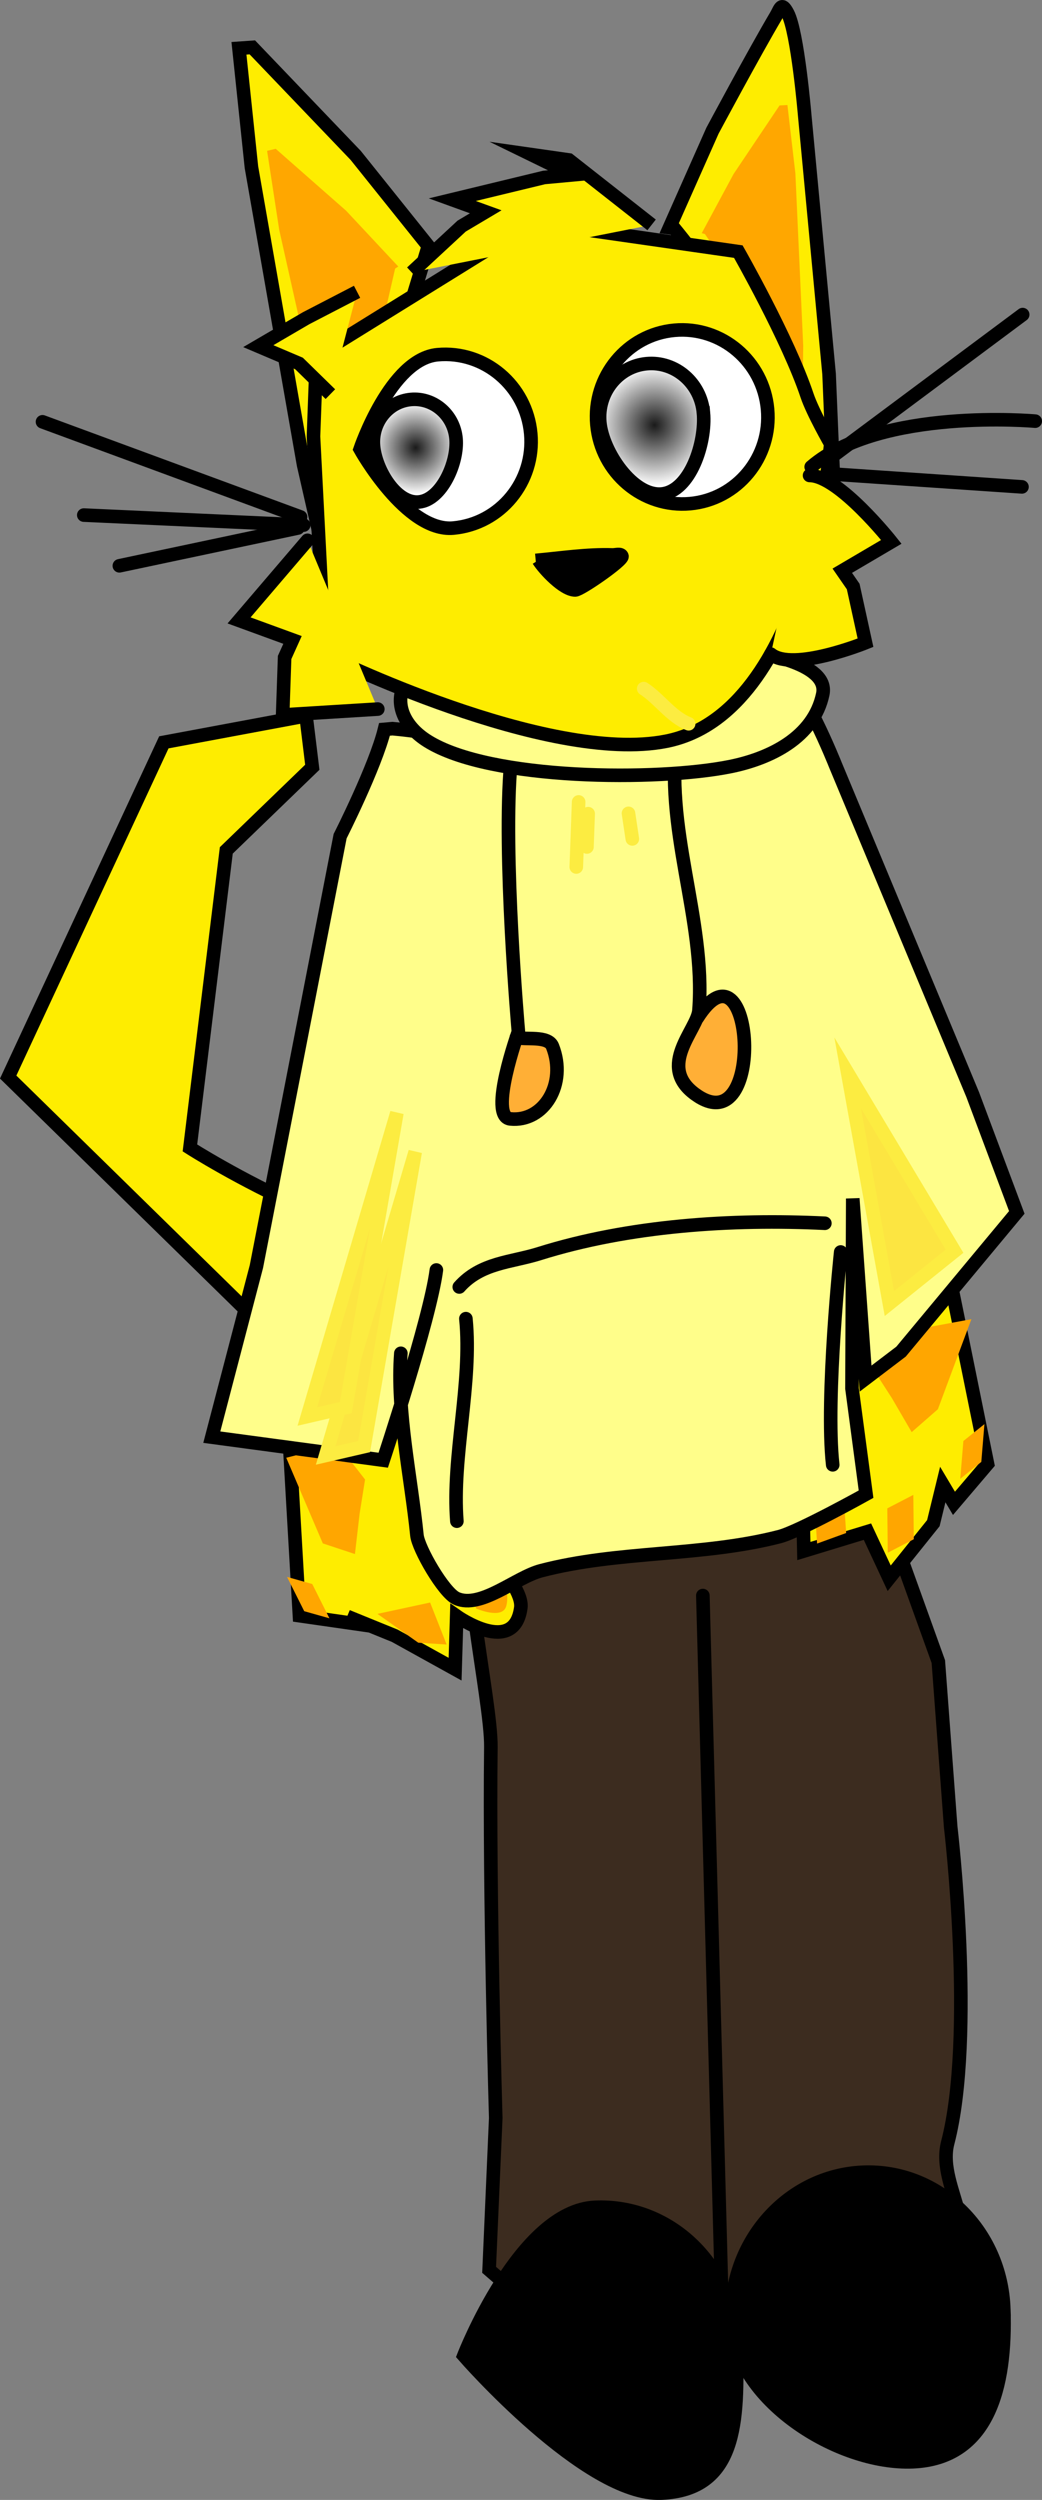 <svg version="1.1" xmlns="http://www.w3.org/2000/svg" xmlns:xlink="http://www.w3.org/1999/xlink" width="153.5" height="368.079" viewBox="0,0,153.5,368.079"><rect x="0" y="0" width="153.5" height="368.079" fill="#808080" stroke="none"/><defs><radialGradient cx="201.987" cy="82.484" r="6.904" gradientUnits="userSpaceOnUse" id="color-1"><stop offset="0" stop-color="#1a1a1a"/><stop offset="1" stop-color="#ffffff"/></radialGradient><radialGradient cx="237.184" cy="79.154" r="8.947" gradientUnits="userSpaceOnUse" id="color-2"><stop offset="0" stop-color="#1a1a1a"/><stop offset="1" stop-color="#ffffff"/></radialGradient></defs><g transform="translate(-140.758,-16.563)"><g stroke-width="2" stroke-miterlimit="10"><path d="M212.139,238.263c5.834,-0.394 13.68,-2.279 19.509,-3.692c6.356,-1.541 15.067,-0.64 21.623,-0.919c3.852,-0.164 15.671,0.232 15.671,0.232l2.55,6.495l7.495,20.836l1.821,24.345c0,0 3.648,30.797 -0.441,46.51c-1.788,6.871 6.873,14.692 -1.999,19.223c-3.142,1.604 -10.743,11.288 -14.29,11.439c-5.144,0.219 -11.621,-6.139 -17.972,-7.333c-8.085,-1.52 -24.53,2.959 -24.53,2.959l-8.764,-7.59l0.976,-22.352c0,0 -0.981,-33.182 -0.718,-54.628c0.087,-7.047 -5.447,-30.405 -2.378,-35.464z" fill="#3c2c1f" stroke="#000000" stroke-linecap="round"/><path d="M244.298,251.487l2.766,102.663" fill="none" stroke="#000000" stroke-linecap="round"/><path d="M249.182,361.705c0.393,11.594 0.065,21.466 -11.008,21.937c-11.074,0.47 -29.093,-20.233 -29.093,-20.233c0,0 8.266,-21.375 19.34,-21.845c11.074,-0.47 20.369,8.547 20.762,20.141z" fill="#000000" stroke="#000000" stroke-linecap="butt"/><path d="M288.629,356.542c0.393,11.594 -2.318,22.013 -13.392,22.484c-11.074,0.47 -26.317,-9.186 -26.71,-20.78c-0.393,-11.594 8.266,-21.375 19.34,-21.845c11.074,-0.47 20.369,8.547 20.762,20.141z" fill="#000000" stroke="#000000" stroke-linecap="butt"/><path d="M226.138,228.578c-7.362,4.918 -27.736,1.846 -27.736,1.846l-56.439,-55.276l22.933,-49.285l20.944,-3.907l0.924,7.576l-12.669,12.241l-5.359,43.81c0,0 29.257,18.694 44.889,14.184c8.081,-2.331 15.742,-7.808 24.5,-6.465c25.964,3.983 4.113,30.291 -10.738,35.441z" fill="#feed00" stroke="#000000" stroke-linecap="round"/><g><path d="M262.283,211.034l17.928,-8.583l6.022,29.655l-4.943,5.806l-1.651,-2.772l-1.386,5.691l-6.505,8.112l-3.204,-6.865l-9.368,2.855l-0.346,-15.341c0,0 -6.341,2.124 -7.267,-6.101c-0.852,-7.565 10.622,-12.817 10.622,-12.817z" fill="#feed00" stroke="#000000" stroke-linecap="round"/><path d="M278.922,224.052l-3.861,3.375l-2.908,-4.996l-2.688,-4.167l6.475,-6.004l7.915,-1.466l-4.934,13.257z" fill="#ffa600" stroke="none" stroke-linecap="butt"/><path d="M258.616,223.688c0,0 -3.009,3.122 -4.336,1.577c-1.327,-1.545 -1.536,-4.755 -0.468,-7.171c1.068,-2.416 3.009,-3.122 4.336,-1.577c1.327,1.545 0.468,7.171 0.468,7.171z" fill="#ffa600" stroke="none" stroke-linecap="butt"/><path d="M265.406,242.281l-4.28,1.554l-0.464,-7.077l4.28,-1.554z" fill="#ffa600" stroke="none" stroke-linecap="butt"/><path d="M275.372,243.196l-3.834,1.985l-0.07,-6.53l3.834,-1.985z" fill="#ffa600" stroke="none" stroke-linecap="butt"/><path d="M285.318,231.809l-3.1,2.486l0.458,-5.562l3.1,-2.486z" fill="#ffa600" stroke="none" stroke-linecap="butt"/></g><g><path d="M198.13,224.205c2.353,-2.539 12.238,0.155 14.367,7.64c2.316,8.139 -3.857,6.958 -4.15,8.786c-0.056,0.352 9.664,8.762 9.132,12.663c-0.983,7.209 -9.444,1.225 -9.444,1.225l-0.235,7.809l-8.9,-4.926l-6.99,-2.845l3.167,1.363l-10.206,-1.466l-1.883,-32.643c0,0 10.642,1.653 15.191,2.776z" fill="#feed00" stroke="#000000" stroke-linecap="round"/><path d="M182.924,231.199l7.618,-1.926l3.994,5.131l-0.805,5.05l-0.685,5.923l-4.732,-1.567l-5.39,-12.61z" fill="#ffa600" stroke="none" stroke-linecap="butt"/><path d="M203.962,228.028c0.593,-2.01 2.594,-2.156 4.469,-0.326c1.875,1.83 2.914,4.943 2.321,6.953c-0.593,2.01 -2.594,2.156 -4.469,0.326c-1.875,-1.83 -2.914,-4.943 -2.321,-6.953z" fill="#ffa600" stroke="none" stroke-linecap="butt"/><path d="M208.622,246.538c0,0 2.56,-2.13 4.41,-0.324c1.85,1.806 2.875,4.879 2.289,6.864c-0.586,1.985 -4.41,0.324 -4.41,0.324z" fill="#ffa600" stroke="none" stroke-linecap="butt"/><path d="M196.361,254.185l7.758,-1.671l2.432,6.183l-4.177,-0.268z" fill="#ffa600" stroke="none" stroke-linecap="butt"/><path d="M183.041,248.742l3.714,1.047l2.533,5.05l-3.714,-1.047z" fill="#ffa600" stroke="none" stroke-linecap="butt"/></g><path d="M205.041,203.554c-0.94,7.275 -7.828,28.007 -7.828,28.007l-25.254,-3.395l6.571,-25.12l12.333,-63.366c0,0 5.185,-10.221 6.537,-15.727l1.173,-0.104c13.249,1.201 25.566,6.183 39.157,2.634c5.44,-1.42 9.27,-4.113 12.849,-8.92c0.818,-1.099 3.234,-3.8 4.782,-2.923c3.483,1.972 8.453,14.534 8.453,14.534l20.232,48.551l6.499,17.348l-17.051,20.5l-5.221,3.968l-1.892,-26.509l-0.115,27.959l2.073,15.571c0,0 -9.913,5.516 -12.747,6.246c-11.464,2.957 -23.69,2.029 -35.14,5.026c-3.722,0.974 -8.882,5.663 -12.441,4.081c-1.897,-0.843 -5.639,-7.362 -5.834,-9.304c-0.858,-8.551 -3.026,-18.214 -2.369,-26.792" fill="#fffe8a" stroke="#000000" stroke-linecap="round"/><path d="M216.82,169.308c1.29,0.409 4.678,-0.326 5.328,1.321c2.18,5.523 -1.284,11.19 -6.217,10.678c-3.285,-0.34 1.194,-12.836 1.194,-12.836c0,0 -2.329,-26.442 -1.115,-39.558" fill="#ffaf36" stroke="#000000" stroke-linecap="round"/><path d="M243.461,166.477c8.336,-13.155 10.299,18.89 -0.281,11.204c-5.728,-4.162 0.322,-9.498 0.543,-12.363c1.042,-13.526 -5.342,-27.028 -3.114,-40.897" fill="#ffaf36" stroke="#000000" stroke-linecap="round"/><path d="M208.415,206.054c3.204,-3.614 7.647,-3.609 11.754,-4.899c13.247,-4.161 28.408,-5.149 42.101,-4.482" fill="none" stroke="#000000" stroke-linecap="round"/><path d="M263.428,232.239c-1.097,-9.879 1.177,-31.336 1.177,-31.336" fill="none" stroke="#000000" stroke-linecap="round"/><path d="M209.388,210.719c0.95,9.467 -2.073,20.345 -1.326,29.818" fill="none" stroke="#000000" stroke-linecap="round"/><path d="M188.732,230.863l13.191,-44.704l-7.526,43.393z" fill="#fce541" stroke="#fcec41" stroke-linecap="round"/><path d="M186.035,225.124l13.191,-44.704l-7.526,43.393z" fill="#fce541" stroke="#fcec41" stroke-linecap="round"/><path d="M271.776,208.496l-6.146,-33.965l15.741,26.258z" fill="#fce541" stroke="#fcec41" stroke-linecap="round"/><path d="M207.033,114.558c14.138,-1.961 27.88,-4.012 42.205,-2.363c3.055,0.352 13.71,1.878 12.726,6.569c-1.337,6.375 -7.744,9.479 -13.617,10.666c-10.589,2.141 -35.404,2.066 -44.651,-3.779c-6.581,-4.159 -4.553,-11.597 3.49,-11.306z" fill="#fffe8a" stroke="#000000" stroke-linecap="round"/><g stroke-linecap="butt"><path d="M203.581,53.707l-10.888,35.783l-2.743,15.02l-0.519,-2.164l-3.95,-17.331l-7.682,-43.824l-1.84,-17.516l1.97,-0.138l15.229,15.91l11.164,13.927z" fill="#feed00" stroke="#000000"/><path d="M198.964,56.11l-5.809,25.337l-1.258,10.44l-0.409,-1.407l-3.142,-11.286l-6.455,-28.785l-1.786,-11.636l1.267,-0.303l10.375,9.121l7.683,8.215z" fill="#ffa700" stroke="none"/></g><g stroke-linecap="butt"><path d="M239.372,50.089l6.34,-14.278c0,0 6.14,-11.464 9.367,-16.923c0.628,-1.062 0.782,-2.17 1.722,-0.373c1.466,2.804 2.493,14.942 2.493,14.942l3.597,38.146l0.64,15.311l0.058,1.918c0,0 -5.307,-10.491 -5.845,-11.745c-4.889,-11.409 -17.66,-26.906 -17.66,-26.906z" fill="#feed00" stroke="#000000"/><path d="M244.134,50.892l4.682,-8.694l6.781,-10.108l1.158,-0.062l1.173,10.066l1.154,25.403c0,0 -0.109,6.741 -0.072,10.111c0.005,0.423 0.19,1.118 -0.024,1.264c-0.514,0.353 -3.19,-7.444 -3.506,-8.324c-2.882,-8.002 -10.873,-19.521 -10.873,-19.521z" fill="#ffa700" stroke="none"/></g><path d="M218.53,49.17l30.991,4.441c0,0 7.357,12.908 10.12,21.17c0.849,2.537 3.488,7.136 3.488,7.136c0,0 -3.21,39.585 -24.191,43.777c-17.573,3.511 -50.341,-12.696 -50.341,-12.696l-1.66,-32.171l0.437,-11.876l31.533,-19.539z" fill="#feed00" stroke="#000000" stroke-linecap="butt"/><path d="M260.017,86.566c4.306,-0 12.045,9.781 12.045,9.781l-7.226,4.249l1.609,2.326l1.813,8.275c0,0 -10.707,4.332 -13.944,1.68" fill="#feed00" stroke="#000000" stroke-linecap="round"/><path d="M196.414,120.965l-14.018,0.864l0.29,-8.466l1.163,-2.578l-7.874,-2.875l10.083,-11.793" fill="#feed00" stroke="#000000" stroke-linecap="round"/><path d="M185.032,92.68l-38.012,-14.011" fill="none" stroke="#000000" stroke-linecap="round"/><path d="M153.102,92.402l32.391,1.472" fill="none" stroke="#000000" stroke-linecap="round"/><path d="M184.65,94.303l-26.307,5.567" fill="none" stroke="#000000" stroke-linecap="round"/><path d="M262.802,84.195l28.608,-21.311" fill="none" stroke="#000000" stroke-linecap="round"/><path d="M260.256,85.309c10.208,-8.791 33.002,-6.737 33.002,-6.737" fill="none" stroke="#000000" stroke-linecap="round"/><path d="M263.885,86.391l27.421,1.859" fill="none" stroke="#000000" stroke-linecap="round"/><path d="M219.674,99.078c3.705,-0.337 7.584,-0.932 11.303,-0.808c0.472,0.016 1.255,-0.257 1.404,0.191c0.196,0.587 -6.101,4.95 -6.871,4.962c-1.73,0.028 -4.626,-3.1 -5.42,-4.383z" fill="#000000" stroke="#000000" stroke-linecap="round"/><path d="M218.944,80.408c0.641,7.049 -4.467,13.275 -11.409,13.907c-6.942,0.631 -13.731,-11.62 -13.731,-11.62c0,0 4.467,-13.275 11.409,-13.907c6.942,-0.631 13.09,4.571 13.731,11.62z" fill="#ffffff" stroke="#000000" stroke-linecap="butt"/><path d="M253.829,76.811c0.641,7.049 -4.467,13.275 -11.409,13.907c-6.942,0.631 -13.09,-4.571 -13.731,-11.62c-0.641,-7.049 4.467,-13.275 11.409,-13.907c6.942,-0.631 13.09,4.571 13.731,11.62z" fill="#ffffff" stroke="#000000" stroke-linecap="butt"/><path d="M207.937,81.145c0.317,3.49 -2.122,9.022 -5.477,9.327c-3.355,0.305 -6.357,-4.732 -6.674,-8.222c-0.317,-3.49 2.145,-6.566 5.501,-6.871c3.355,-0.305 6.333,2.276 6.65,5.766z" fill="url(#color-1)" stroke="#000000" stroke-linecap="butt"/><path d="M244.384,77.352c0.399,4.383 -1.95,11.562 -6.165,11.945c-4.214,0.383 -8.698,-6.174 -9.097,-10.557c-0.399,-4.383 2.695,-8.247 6.909,-8.63c4.214,-0.383 7.954,2.859 8.352,7.242z" fill="url(#color-2)" stroke="#000000" stroke-linecap="butt"/><path d="M201.408,56.674l7.357,-6.821l3.545,-2.105l-4.923,-1.785l13.519,-3.268l4.233,-0.39l-6.112,-2.98l5.548,0.793l12.171,9.558" fill="#feed00" stroke="#000000" stroke-linecap="butt"/><path d="M189.426,74.595l-4.621,-4.518l-5.996,-2.548l7.044,-4.113l7.505,-3.888" fill="#feed00" stroke="#000000" stroke-linecap="butt"/><path d="M242.204,123.129c-2.586,-1.012 -4.271,-3.649 -6.621,-5.177" fill="none" stroke="#fcec41" stroke-linecap="round"/><path d="M225.999,134.638l-0.347,9.578" fill="none" stroke="#fcec41" stroke-linecap="round"/><path d="M227.222,141.272l0.178,-4.906" fill="none" stroke="#fcec41" stroke-linecap="round"/><path d="M233.342,136.318l0.566,3.763" fill="none" stroke="#fcec41" stroke-linecap="round"/></g></g></svg>